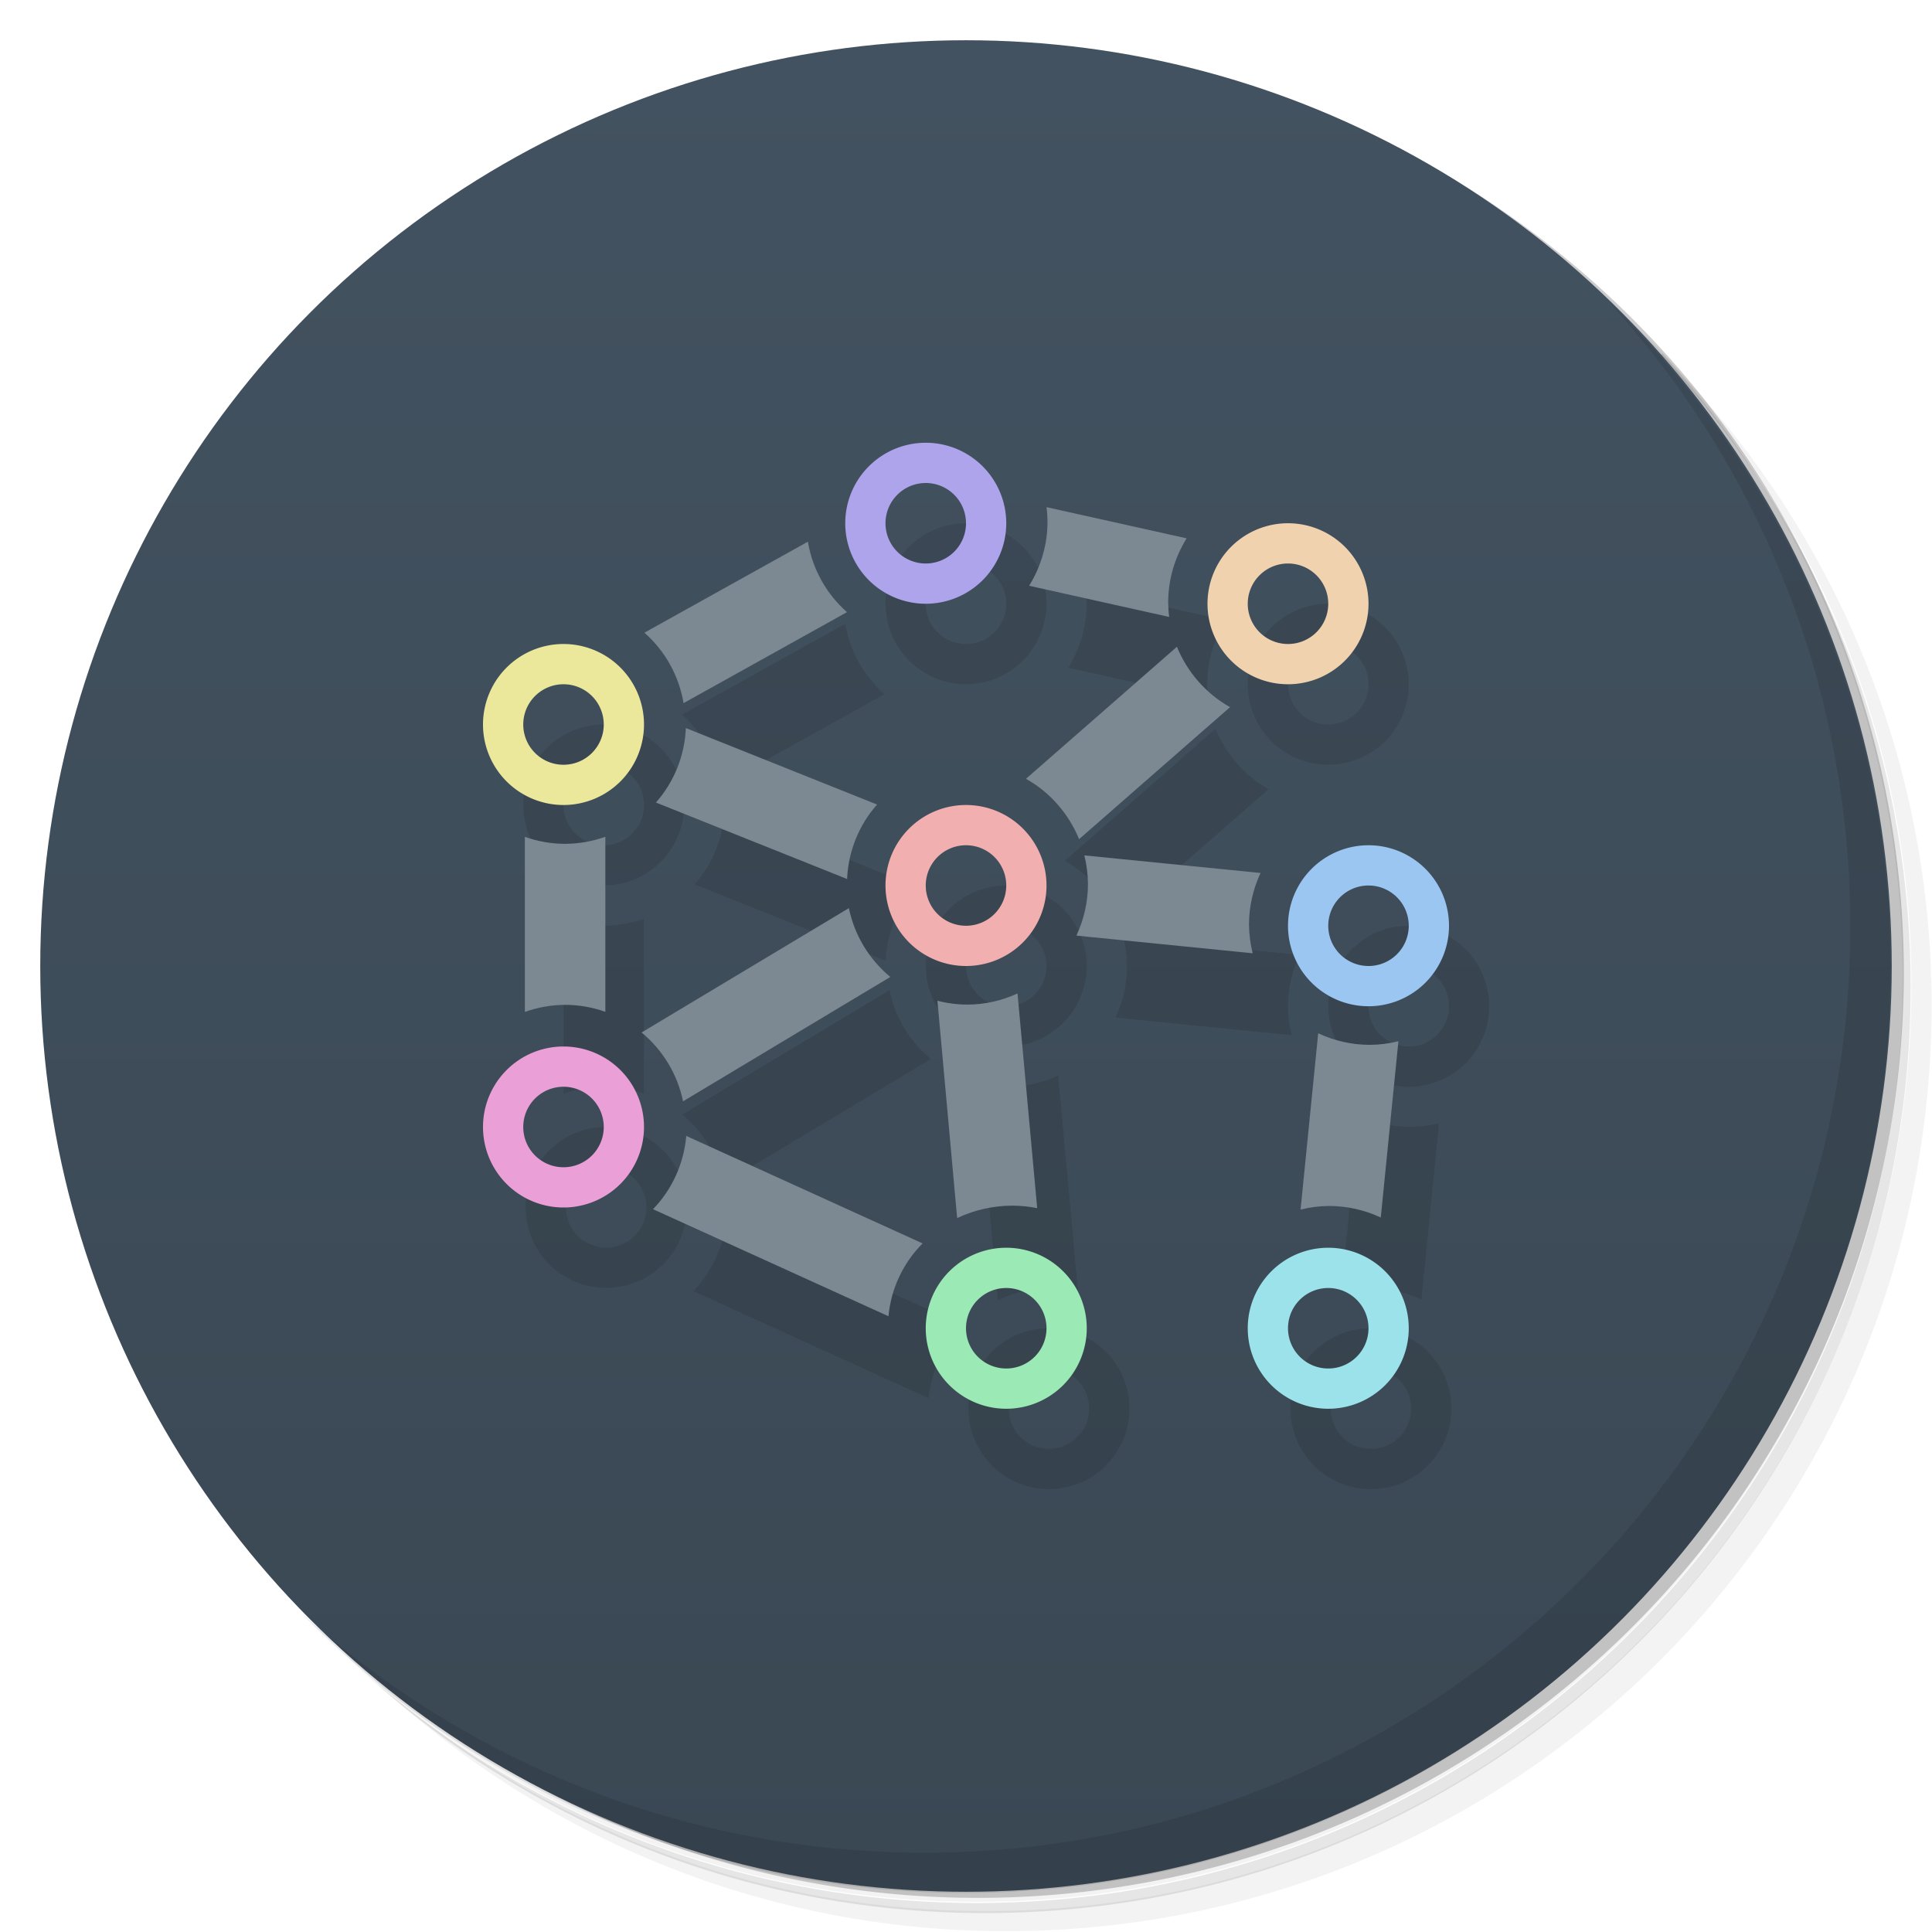 <svg version="1.1" viewBox="0 0 48 48" xmlns="http://www.w3.org/2000/svg">
 <defs>
  <linearGradient id="bg" x2="0" y1="1" y2="47" gradientUnits="userSpaceOnUse">
   <stop style="stop-color:#435260" offset="0"/>
   <stop style="stop-color:#3a4854" offset="1"/>
  </linearGradient>
 </defs>
 <path d="m36.3 5c5.86 4.06 9.69 10.8 9.69 18.5 0 12.4-10.1 22.5-22.5 22.5-7.67 0-14.4-3.83-18.5-9.69 1.04 1.82 2.31 3.5 3.78 4.97 4.08 3.71 9.51 5.97 15.5 5.97 12.7 0 23-10.3 23-23 0-5.95-2.26-11.4-5.97-15.5-1.47-1.48-3.15-2.74-4.97-3.78zm4.97 3.78c3.85 4.11 6.22 9.64 6.22 15.7 0 12.7-10.3 23-23 23-6.08 0-11.6-2.36-15.7-6.22 4.16 4.14 9.88 6.72 16.2 6.72 12.7 0 23-10.3 23-23 0-6.34-2.58-12.1-6.72-16.2z" style="opacity:.05"/>
 <path d="m41.3 8.78c3.71 4.08 5.97 9.51 5.97 15.5 0 12.7-10.3 23-23 23-5.95 0-11.4-2.26-15.5-5.97 4.11 3.85 9.64 6.22 15.7 6.22 12.7 0 23-10.3 23-23 0-6.08-2.36-11.6-6.22-15.7z" style="opacity:.1"/>
 <path d="m31.2 2.38c8.62 3.15 14.8 11.4 14.8 21.1 0 12.4-10.1 22.5-22.5 22.5-9.71 0-18-6.14-21.1-14.8a23 23 0 0 0 44.9-7 23 23 0 0 0-16-21.9z" style="opacity:.2"/>
 <circle cx="24" cy="24" r="23" style="fill:url(#bg);stroke-width:2"/>
 <path d="m40 7.53c3.71 4.08 5.97 9.51 5.97 15.5 0 12.7-10.3 23-23 23-5.95 0-11.4-2.26-15.5-5.97 4.18 4.29 10 6.97 16.5 6.97 12.7 0 23-10.3 23-23 0-6.46-2.68-12.3-6.97-16.5z" style="opacity:.1"/>
 <path d="m24 13a2 2 0 0 0-2 2 2 2 0 0 0 2 2 2 2 0 0 0 2-2 2 2 0 0 0-2-2zm0 1a1 1 0 0 1 1 1 1 1 0 0 1-1 1 1 1 0 0 1-1-1 1 1 0 0 1 1-1zm2.97 0.637c0.016 0.12 0.024 0.242 0.025 0.363-7.02e-4 0.562-0.159 1.11-0.457 1.59l3.48 0.775c-0.016-0.12-0.024-0.242-0.025-0.363 9.22e-4 -0.562 0.16-1.11 0.459-1.59zm6.03 0.363a2 2 0 0 0-2 2 2 2 0 0 0 2 2 2 2 0 0 0 2-2 2 2 0 0 0-2-2zm-12 0.496-4.06 2.26c0.515 0.454 0.858 1.07 0.973 1.75l4.06-2.26c-0.514-0.455-0.857-1.07-0.971-1.75zm12 0.504a1 1 0 0 1 1 1 1 1 0 0 1-1 1 1 1 0 0 1-1-1 1 1 0 0 1 1-1zm-18 2a2 2 0 0 0-2 2 2 2 0 0 0 2 2 2 2 0 0 0 2-2 2 2 0 0 0-2-2zm15.2 0.107-3.75 3.28c0.599 0.336 1.06 0.867 1.32 1.5l3.75-3.28c-0.598-0.336-1.06-0.867-1.32-1.5zm-15.2 0.893a1 1 0 0 1 1 1 1 1 0 0 1-1 1 1 1 0 0 1-1-1 1 1 0 0 1 1-1zm3 1.12c-0.029 0.685-0.292 1.34-0.744 1.85l4.75 1.9c0.029-0.685 0.292-1.34 0.744-1.85zm7 1.88a2 2 0 0 0-2 2 2 2 0 0 0 2 2 2 2 0 0 0 2-2 2 2 0 0 0-2-2zm-9 0.824c-0.321 0.115-0.659 0.174-1 0.176-0.341-7.24e-4 -0.679-0.059-1-0.174v4.35c0.321-0.115 0.659-0.174 1-0.176 0.341 7.24e-4 0.679 0.059 1 0.174zm9 0.176a1 1 0 0 1 1 1 1 1 0 0 1-1 1 1 1 0 0 1-1-1 1 1 0 0 1 1-1zm10 0a2 2 0 0 0-2 2 2 2 0 0 0 2 2 2 2 0 0 0 2-2 2 2 0 0 0-2-2zm-7.09 0.287c0.058 0.233 0.089 0.473 0.09 0.713-7.84e-4 0.441-0.099 0.877-0.287 1.28l4.38 0.439c-0.059-0.234-0.09-0.474-0.092-0.715 7.84e-4 -0.441 0.099-0.877 0.287-1.28zm7.09 0.713a1 1 0 0 1 1 1 1 1 0 0 1-1 1 1 1 0 0 1-1-1 1 1 0 0 1 1-1zm-12.9 0.6-5.15 3.09c0.529 0.437 0.892 1.04 1.03 1.71l5.15-3.09c-0.528-0.436-0.892-1.04-1.03-1.71zm4.19 2.12c-0.392 0.182-0.82 0.276-1.25 0.277-0.25-9.62e-4 -0.498-0.033-0.74-0.096l0.49 5.4c0.426-0.202 0.894-0.307 1.37-0.309 0.208 9.34e-4 0.415 0.022 0.619 0.062zm7.47 0.99-0.438 4.38c0.233-0.058 0.473-0.089 0.713-0.09 0.441 7.84e-4 0.877 0.099 1.28 0.287l0.438-4.38c-0.233 0.058-0.473 0.089-0.713 0.09-0.441-7.84e-4 -0.877-0.099-1.28-0.287zm-18.7 0.287a2 2 0 0 0-2 2 2 2 0 0 0 2 2 2 2 0 0 0 2-2 2 2 0 0 0-2-2zm0 1a1 1 0 0 1 1 1 1 1 0 0 1-1 1 1 1 0 0 1-1-1 1 1 0 0 1 1-1zm2.99 1.26c-0.059 0.683-0.351 1.33-0.826 1.82l5.85 2.66c0.061-0.678 0.36-1.32 0.848-1.81zm8.01 2.74a2 2 0 0 0-2 2 2 2 0 0 0 2 2 2 2 0 0 0 2-2 2 2 0 0 0-2-2zm8 0a2 2 0 0 0-2 2 2 2 0 0 0 2 2 2 2 0 0 0 2-2 2 2 0 0 0-2-2zm-8 1a1 1 0 0 1 1 1 1 1 0 0 1-1 1 1 1 0 0 1-1-1 1 1 0 0 1 1-1zm8 0a1 1 0 0 1 1 1 1 1 0 0 1-1 1 1 1 0 0 1-1-1 1 1 0 0 1 1-1z" style="opacity:.1"/>
 <path d="m14 16a2 2 0 0 0-2 2 2 2 0 0 0 2 2 2 2 0 0 0 2-2 2 2 0 0 0-2-2zm0 1a1 1 0 0 1 1 1 1 1 0 0 1-1 1 1 1 0 0 1-1-1 1 1 0 0 1 1-1z" style="fill:#ebe89c"/>
 <path d="m14 26a2 2 0 0 0-2 2 2 2 0 0 0 2 2 2 2 0 0 0 2-2 2 2 0 0 0-2-2zm0 1a1 1 0 0 1 1 1 1 1 0 0 1-1 1 1 1 0 0 1-1-1 1 1 0 0 1 1-1z" style="fill:#ea9fd6"/>
 <path d="m25 31a2 2 0 0 0-2 2 2 2 0 0 0 2 2 2 2 0 0 0 2-2 2 2 0 0 0-2-2zm0 1a1 1 0 0 1 1 1 1 1 0 0 1-1 1 1 1 0 0 1-1-1 1 1 0 0 1 1-1z" style="fill:#9beab5"/>
 <path d="m23 11a2 2 0 0 0-2 2 2 2 0 0 0 2 2 2 2 0 0 0 2-2 2 2 0 0 0-2-2zm0 1a1 1 0 0 1 1 1 1 1 0 0 1-1 1 1 1 0 0 1-1-1 1 1 0 0 1 1-1z" style="fill:#ada4ec"/>
 <path d="m34 21a2 2 0 0 0-2 2 2 2 0 0 0 2 2 2 2 0 0 0 2-2 2 2 0 0 0-2-2zm0 1a1 1 0 0 1 1 1 1 1 0 0 1-1 1 1 1 0 0 1-1-1 1 1 0 0 1 1-1z" style="fill:#9ac6f1"/>
 <path d="m24 20a2 2 0 0 0-2 2 2 2 0 0 0 2 2 2 2 0 0 0 2-2 2 2 0 0 0-2-2zm0 1a1 1 0 0 1 1 1 1 1 0 0 1-1 1 1 1 0 0 1-1-1 1 1 0 0 1 1-1z" style="fill:#f1afaf"/>
 <path d="m32 13a2 2 0 0 0-2 2 2 2 0 0 0 2 2 2 2 0 0 0 2-2 2 2 0 0 0-2-2zm0 1a1 1 0 0 1 1 1 1 1 0 0 1-1 1 1 1 0 0 1-1-1 1 1 0 0 1 1-1z" style="fill:#f1d2af"/>
 <path d="m26 12.6c0.016 0.12 0.024 0.242 0.025 0.363-7.02e-4 0.562-0.159 1.11-0.457 1.59l3.48 0.775c-0.016-0.12-0.024-0.242-0.025-0.363 9.22e-4 -0.562 0.16-1.11 0.459-1.59zm-5.93 0.859-4.06 2.26c0.515 0.454 0.858 1.07 0.973 1.75l4.06-2.26c-0.514-0.455-0.857-1.07-0.971-1.75zm9.17 2.61-3.75 3.28c0.599 0.336 1.06 0.867 1.32 1.5l3.75-3.28c-0.598-0.336-1.06-0.867-1.32-1.5zm-12.2 2.02c-0.029 0.685-0.292 1.34-0.744 1.85l4.75 1.9c0.029-0.685 0.292-1.34 0.744-1.85zm-2 2.7c-0.321 0.115-0.659 0.174-1 0.176-0.341-7.24e-4 -0.679-0.059-1-0.174v4.35c0.321-0.115 0.659-0.174 1-0.176 0.341 7.24e-4 0.679 0.059 1 0.174zm11.9 0.463c0.058 0.233 0.089 0.473 0.09 0.713-7.84e-4 0.441-0.099 0.877-0.287 1.28l4.38 0.439c-0.059-0.234-0.09-0.474-0.092-0.715 7.84e-4 -0.441 0.099-0.877 0.287-1.28zm-5.85 1.31-5.15 3.09c0.529 0.437 0.892 1.04 1.03 1.71l5.15-3.09c-0.528-0.436-0.892-1.04-1.03-1.71zm4.19 2.12c-0.392 0.182-0.82 0.276-1.25 0.277-0.25-9.62e-4 -0.498-0.033-0.74-0.096l0.49 5.4c0.426-0.202 0.894-0.307 1.37-0.309 0.208 9.34e-4 0.415 0.022 0.619 0.062zm7.47 0.99-0.438 4.38c0.233-0.058 0.473-0.089 0.713-0.09 0.441 7.84e-4 0.877 0.099 1.28 0.287l0.438-4.38c-0.233 0.058-0.473 0.089-0.713 0.09-0.441-7.84e-4 -0.877-0.099-1.28-0.287zm-15.7 2.55c-0.059 0.683-0.351 1.33-0.826 1.82l5.85 2.66c0.061-0.678 0.36-1.32 0.848-1.81z" style="fill:#7c8892"/>
 <path d="m33 31a2 2 0 0 0-2 2 2 2 0 0 0 2 2 2 2 0 0 0 2-2 2 2 0 0 0-2-2zm0 1a1 1 0 0 1 1 1 1 1 0 0 1-1 1 1 1 0 0 1-1-1 1 1 0 0 1 1-1z" style="fill:#9be2ea"/>
</svg>
